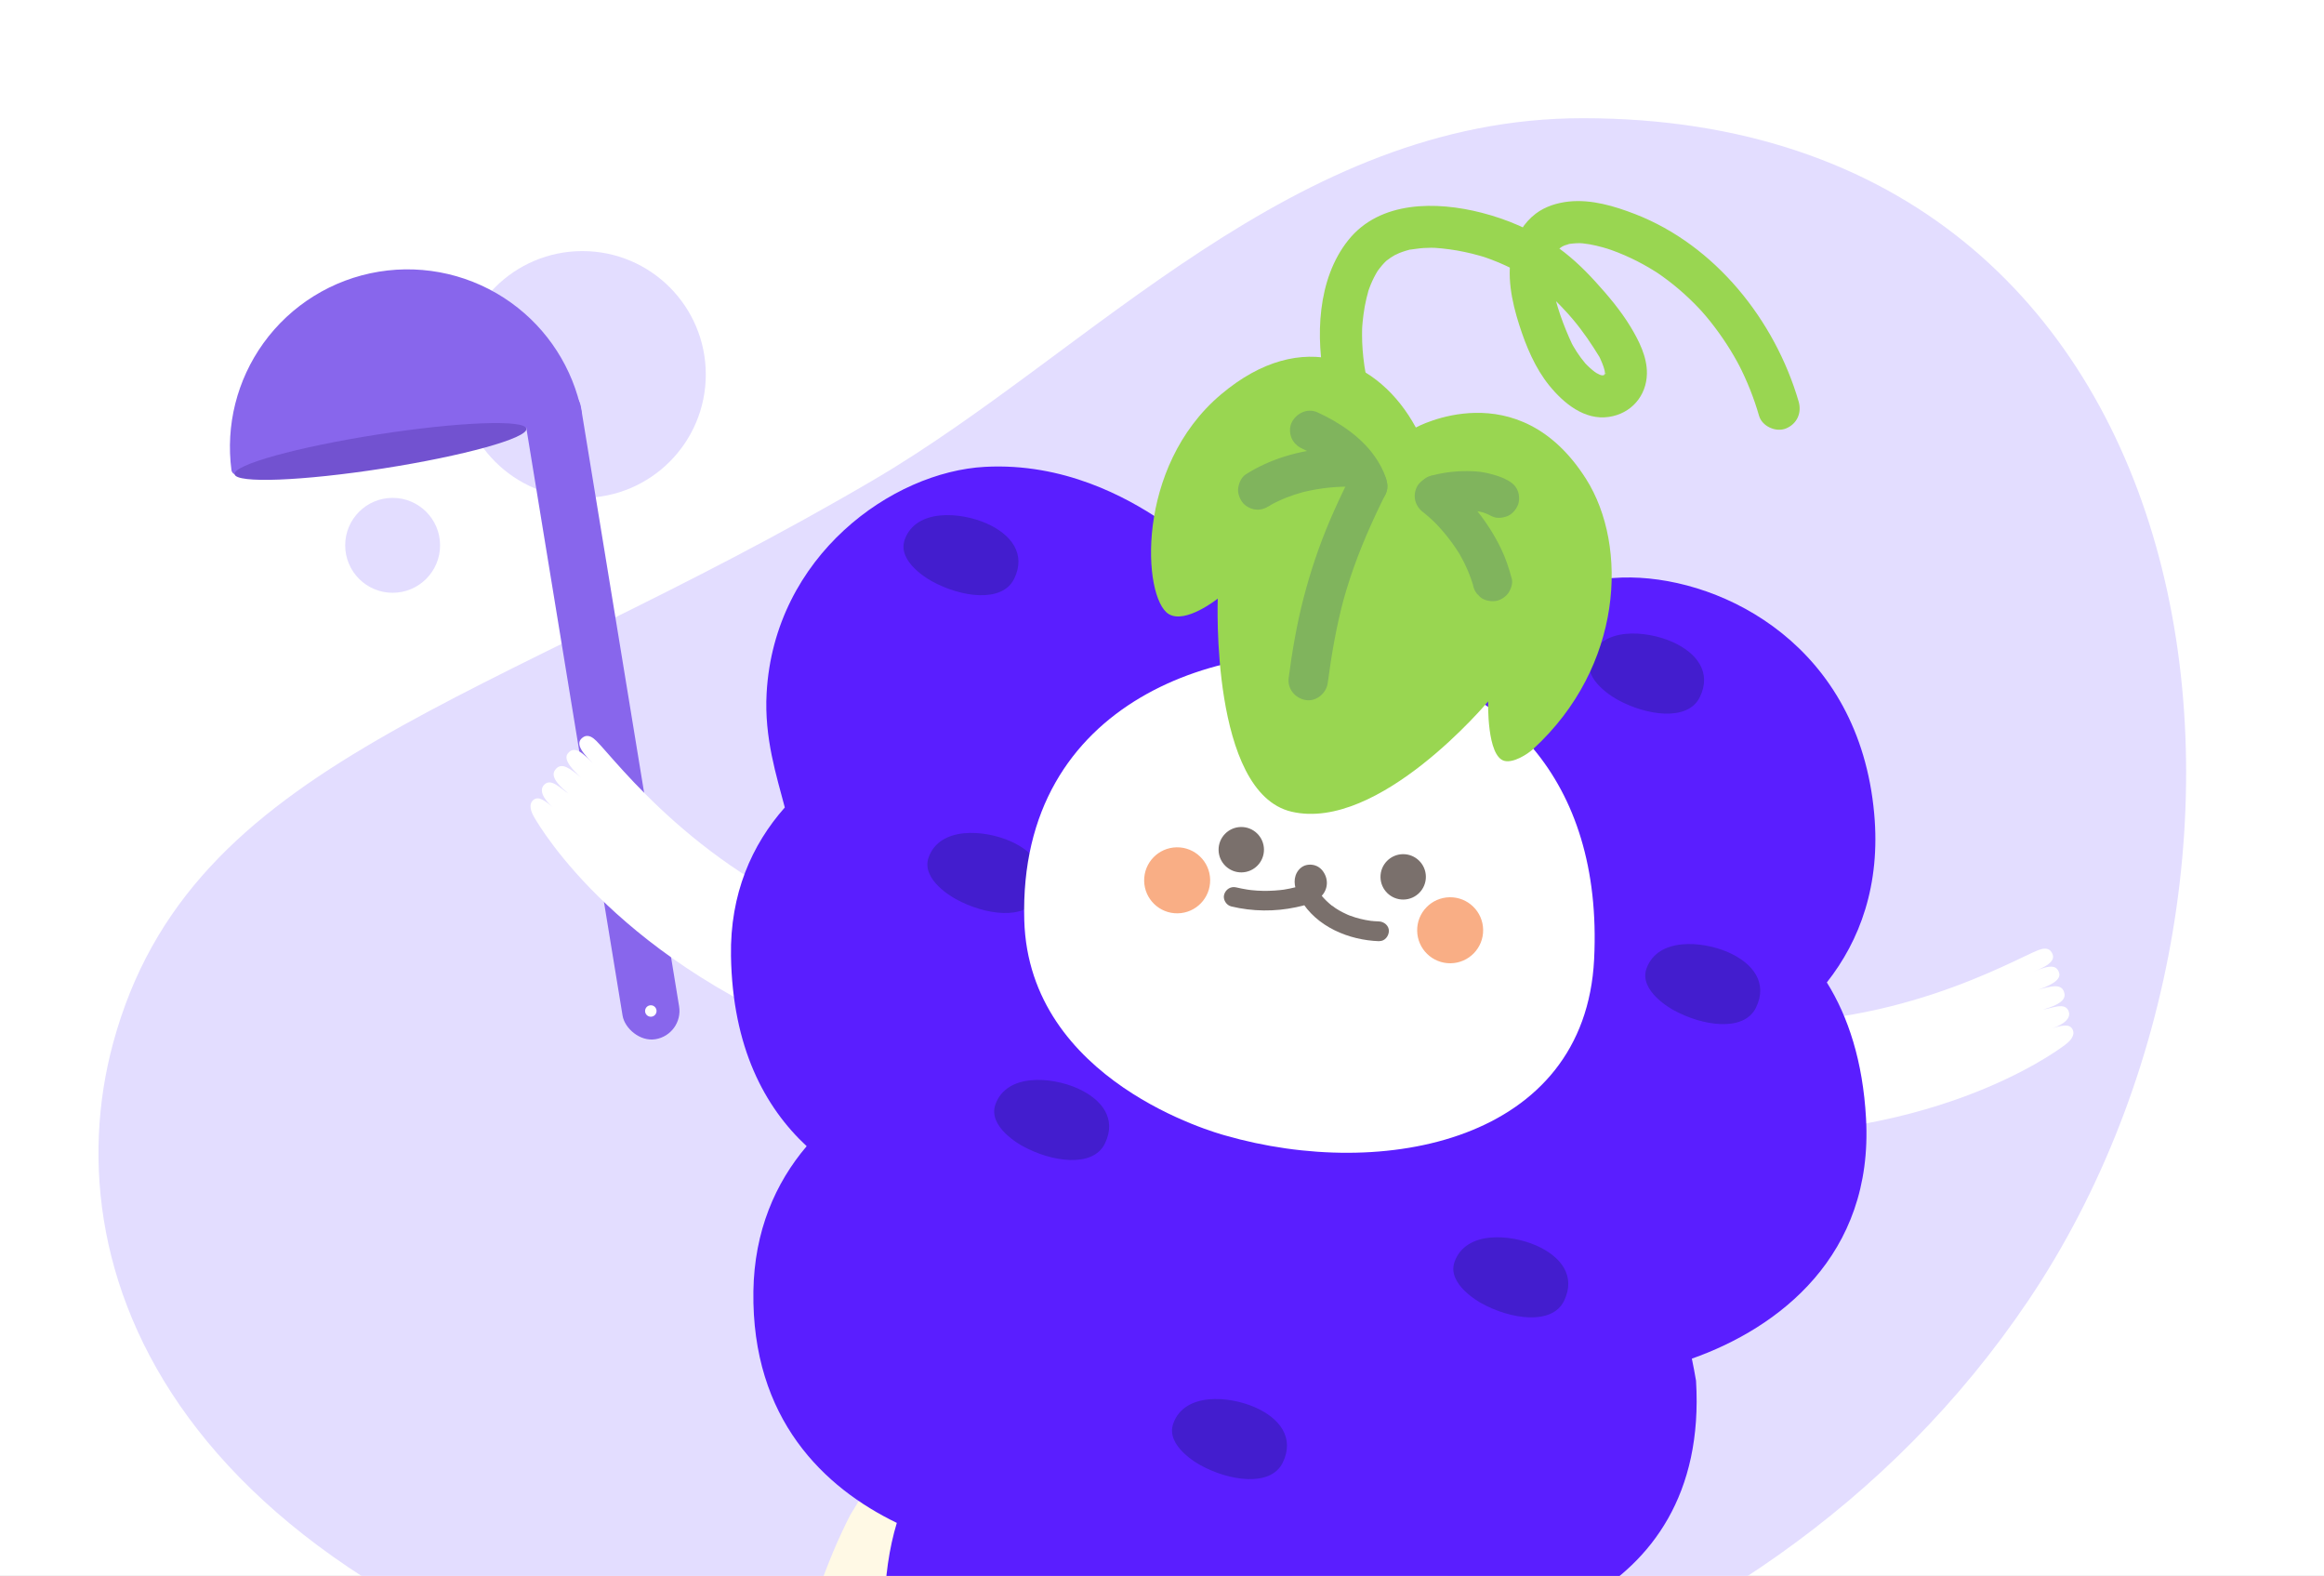 <svg width="118" height="80" viewBox="0 0 118 80" fill="none" xmlns="http://www.w3.org/2000/svg">
<rect x="0" y="0" width="118" height="80" fill="#333333" stroke="none"/>
<g clip-path="url(#clip0_15382_130208)">
<rect width="118" height="80" fill="white"/>
<path d="M5.738 52.971C9.654 38.474 24.746 35.903 44.444 24.309C55.448 17.832 65.656 6 80.36 6C112.883 5.999 117.907 43.872 102.988 66.016C88.993 86.786 61.856 93.036 40.174 88.378C8.926 81.664 2.549 64.774 5.738 52.971Z" fill="#E3DDFF"/>
<circle cx="29.572" cy="19.01" r="6.264" fill="#E3DDFF"/>
<circle cx="19.936" cy="27.683" r="2.409" fill="#E3DDFF"/>
<g clip-path="url(#clip1_15382_130208)">
<rect x="26.391" y="19.695" width="2.909" height="33.739" rx="1.454" transform="rotate(-9.304 26.391 19.695)" fill="#8866EC"/>
<path d="M29.302 21.279C29.461 21.253 29.569 21.104 29.538 20.946C29.096 18.702 27.816 16.706 25.953 15.368C24.011 13.972 21.594 13.406 19.234 13.792C16.874 14.179 14.764 15.487 13.369 17.429C12.03 19.292 11.454 21.593 11.751 23.86C11.772 24.019 11.922 24.127 12.081 24.101L20.692 22.69L29.302 21.279Z" fill="#8866EC"/>
<ellipse cx="19.32" cy="22.918" rx="7.498" ry="0.873" transform="rotate(-8.864 19.32 22.918)" fill="#7252D0"/>
<circle cx="33.045" cy="51.322" r="0.291" transform="rotate(-9.304 33.045 51.322)" fill="white"/>
</g>
<path d="M43.178 76.896L46.803 70.946L53.539 79.416L49.565 92.385C49.195 93.283 45.257 97.922 44.652 98.012C44.041 98.104 37.797 95.84 34.378 94.094C34.012 93.907 33.293 93.421 33.522 92.762C33.926 91.594 37.874 91.817 38.673 90.275C39.626 88.434 40.591 81.9 43.177 76.898" fill="#FFF9E5"/>
<path d="M73.992 82.619L72.728 75.767L63.414 81.277L62.498 94.81C62.524 95.78 64.548 101.519 65.081 101.82C65.618 102.123 72.26 102.236 76.076 101.825C76.485 101.781 77.331 101.583 77.352 100.886C77.391 99.65 73.623 98.45 73.427 96.724C73.194 94.665 74.623 88.217 73.992 82.621" fill="white"/>
<path d="M87.694 51.86C95.917 52.417 102.157 48.762 103.472 48.241C103.683 48.159 104.012 48.059 104.181 48.362C104.349 48.662 104.233 48.956 103.179 49.355C103.787 49.115 104.412 48.833 104.557 49.409C104.655 49.794 103.959 50.08 103.463 50.251C104.153 50.056 104.654 49.917 104.801 50.356C104.893 50.632 104.809 50.941 103.732 51.252C104.195 51.184 104.833 50.862 105.028 51.317C105.238 51.808 104.445 52.141 104.129 52.219C104.651 52.066 105.085 51.935 105.239 52.269C105.386 52.585 105.065 52.884 104.853 53.041C104.321 53.44 97.889 58.176 86.035 57.579C82.476 57.4 80.481 56.073 80.938 53.932C81.182 52.789 82.371 51.869 84.18 51.787C85.112 51.745 86.263 51.761 87.693 51.858L87.694 51.86Z" fill="white"/>
<path d="M43.361 47.148C35.583 44.424 31.284 38.608 30.28 37.612C30.119 37.454 29.856 37.233 29.58 37.445C29.309 37.654 29.3 37.97 30.111 38.751C29.646 38.292 29.183 37.787 28.823 38.259C28.581 38.574 29.109 39.111 29.497 39.464C28.94 39.013 28.534 38.688 28.226 39.033C28.033 39.251 27.988 39.568 28.857 40.278C28.457 40.033 27.997 39.486 27.639 39.828C27.253 40.197 27.852 40.814 28.111 41.011C27.691 40.664 27.344 40.373 27.071 40.619C26.811 40.852 26.988 41.254 27.122 41.481C27.454 42.057 31.503 48.943 42.636 53.059C45.978 54.295 48.334 53.86 48.757 51.712C48.982 50.565 48.251 49.251 46.62 48.463C45.78 48.059 44.715 47.62 43.363 47.147L43.361 47.148Z" fill="white"/>
<path d="M40.96 58.183C39.371 60.052 38.299 62.488 38.253 65.551C38.159 72.048 41.858 75.528 45.535 77.308C44.007 82.359 44.876 91.627 52.998 94.307C62.949 97.589 67.998 91.6 69.814 88.046C70.356 86.985 70.82 85.177 70.919 83.071C71.19 83.105 71.442 83.132 71.673 83.159C75.49 83.61 86.82 81.691 86.115 70.091C86.049 69.706 85.979 69.332 85.903 68.97C90.305 67.419 95.135 63.739 94.747 56.773C94.586 53.871 93.844 51.617 92.757 49.872C94.433 47.75 95.492 44.921 95.161 41.297C94.388 32.812 87.577 29.386 82.817 29.315C81.597 29.297 80.2 29.507 78.776 29.962C75.791 22.098 70.438 21.628 67.276 21.736C64.891 21.816 61.4 23.312 58.947 26.415C57.18 25.227 54 23.485 50.011 23.699C45.307 23.95 39.314 28.212 38.925 35.182C38.796 37.465 39.44 39.42 39.848 40.99C38.174 42.882 37.063 45.373 37.115 48.53C37.194 53.168 38.822 56.199 40.961 58.188L40.96 58.183Z" fill="#5A1EFF"/>
<path d="M82.131 35.52C82.055 35.479 80.335 34.551 80.752 33.399C81.324 31.816 83.58 32.001 84.896 32.578C86.162 33.135 86.921 34.133 86.308 35.389C85.695 36.646 83.577 36.32 82.131 35.52Z" fill="#431DCE"/>
<path d="M84.983 51.282C84.906 51.241 83.186 50.312 83.603 49.161C84.176 47.578 86.431 47.763 87.747 48.34C89.013 48.896 89.772 49.895 89.159 51.151C88.547 52.407 86.429 52.081 84.983 51.282Z" fill="#431DCE"/>
<path d="M48.532 45.641C48.455 45.6 46.735 44.672 47.152 43.52C47.724 41.937 49.98 42.123 51.296 42.7C52.562 43.256 53.321 44.254 52.708 45.51C52.096 46.767 49.978 46.441 48.532 45.641Z" fill="#431DCE"/>
<path d="M60.953 74.379C60.877 74.338 59.157 73.41 59.574 72.258C60.146 70.676 62.402 70.861 63.718 71.438C64.984 71.994 65.743 72.992 65.13 74.249C64.517 75.505 62.4 75.179 60.953 74.379Z" fill="#431DCE"/>
<path d="M75.237 66.168C75.16 66.127 73.44 65.199 73.857 64.048C74.43 62.465 76.685 62.65 78.001 63.227C79.267 63.783 80.026 64.781 79.413 66.038C78.801 67.294 76.683 66.968 75.237 66.168Z" fill="#431DCE"/>
<path d="M51.924 58.18C51.848 58.139 50.127 57.211 50.544 56.059C51.117 54.476 53.373 54.661 54.689 55.239C55.955 55.795 56.714 56.793 56.101 58.05C55.488 59.306 53.37 58.98 51.924 58.18Z" fill="#431DCE"/>
<path d="M47.319 29.508C47.242 29.467 45.522 28.539 45.939 27.387C46.512 25.805 48.767 25.99 50.083 26.567C51.349 27.123 52.108 28.121 51.495 29.378C50.883 30.634 48.765 30.308 47.319 29.508Z" fill="#431DCE"/>
<path d="M62.198 57.638C61.779 57.517 52.24 54.91 52.007 46.719C51.687 35.459 62.282 32.264 69.328 33.412C76.104 34.517 81.402 39.449 80.941 48.695C80.479 57.943 70.25 59.959 62.196 57.637L62.198 57.638Z" fill="white"/>
<path d="M71.264 45.665C71.9 45.655 72.407 45.131 72.398 44.495C72.388 43.859 71.864 43.351 71.228 43.361C70.592 43.371 70.084 43.895 70.094 44.531C70.104 45.167 70.627 45.675 71.264 45.665Z" fill="#7A706C"/>
<path d="M63.043 44.286C63.679 44.276 64.187 43.752 64.177 43.116C64.167 42.48 63.644 41.972 63.007 41.982C62.371 41.992 61.863 42.516 61.873 43.152C61.883 43.788 62.407 44.296 63.043 44.286Z" fill="#7A706C"/>
<path d="M59.795 46.364C60.721 46.35 61.459 45.588 61.445 44.663C61.431 43.737 60.669 42.999 59.744 43.013C58.819 43.028 58.08 43.789 58.094 44.715C58.108 45.64 58.87 46.378 59.795 46.364Z" fill="#F9AE85"/>
<path d="M70.026 47.779C68.482 47.727 66.836 47.043 66.032 45.66C65.824 45.304 65.648 44.869 65.78 44.455C65.864 44.192 66.079 43.96 66.359 43.908C66.639 43.856 66.922 43.94 67.113 44.154C67.474 44.565 67.46 45.157 67.051 45.535C66.716 45.845 66.248 45.962 65.812 46.054C64.723 46.285 63.599 46.274 62.517 46.014C62.263 45.954 62.08 45.659 62.157 45.406C62.239 45.143 62.493 44.982 62.766 45.047C62.955 45.091 63.143 45.129 63.334 45.159C63.38 45.166 63.425 45.172 63.472 45.178C63.496 45.181 63.518 45.185 63.542 45.187C63.532 45.187 63.465 45.179 63.523 45.185C63.623 45.193 63.723 45.203 63.823 45.211C64.216 45.236 64.611 45.225 65.001 45.184C65.046 45.178 65.094 45.172 65.139 45.167C65.162 45.164 65.184 45.162 65.208 45.159C65.198 45.159 65.132 45.172 65.189 45.161C65.288 45.146 65.386 45.127 65.485 45.107C65.668 45.068 65.851 45.025 66.031 44.972C66.09 44.955 66.191 44.894 66.251 44.893C66.246 44.893 66.168 44.934 66.213 44.908C66.227 44.898 66.246 44.891 66.26 44.883C66.296 44.864 66.329 44.839 66.364 44.817C66.411 44.788 66.331 44.839 66.331 44.844C66.331 44.839 66.364 44.812 66.369 44.808C66.373 44.803 66.397 44.772 66.404 44.769C66.394 44.769 66.355 44.848 66.376 44.803C66.378 44.798 66.396 44.76 66.401 44.757C66.396 44.757 66.372 44.85 66.383 44.803C66.391 44.75 66.381 44.862 66.379 44.862C66.379 44.862 66.378 44.803 66.378 44.8C66.387 44.793 66.38 44.915 66.386 44.857C66.386 44.853 66.371 44.815 66.373 44.812C66.366 44.817 66.427 44.902 66.396 44.86C66.388 44.848 66.379 44.831 66.374 44.819C66.334 44.746 66.436 44.883 66.376 44.829C66.376 44.829 66.467 44.885 66.422 44.864C66.367 44.839 66.525 44.893 66.467 44.88C66.415 44.869 66.541 44.886 66.534 44.886C66.529 44.886 66.653 44.86 66.598 44.876C66.548 44.891 66.653 44.851 66.65 44.853C66.65 44.853 66.725 44.778 66.695 44.817C66.66 44.858 66.732 44.762 66.73 44.766C66.721 44.783 66.704 44.824 66.73 44.755C66.757 44.68 66.739 44.73 66.734 44.747C66.721 44.819 66.741 44.712 66.736 44.7C66.743 44.716 66.737 44.792 66.737 44.807C66.731 44.854 66.737 44.759 66.727 44.752C66.732 44.757 66.735 44.792 66.737 44.8C66.745 44.83 66.753 44.861 66.763 44.892C66.768 44.906 66.773 44.923 66.778 44.937C66.798 45.001 66.777 44.925 66.76 44.904C66.799 44.961 66.824 45.034 66.859 45.095C66.895 45.161 66.937 45.227 66.978 45.293C67.017 45.352 67.061 45.409 67.102 45.465C67.134 45.51 67.081 45.437 67.078 45.435C67.09 45.444 67.102 45.463 67.112 45.475C67.139 45.505 67.165 45.538 67.192 45.569C67.291 45.679 67.398 45.782 67.509 45.878C67.535 45.901 67.562 45.925 67.591 45.946C67.61 45.96 67.629 45.974 67.646 45.99C67.689 46.025 67.617 45.969 67.615 45.967C67.682 45.997 67.745 46.06 67.805 46.099C67.93 46.181 68.06 46.258 68.194 46.324C68.268 46.364 68.345 46.398 68.424 46.433C68.443 46.442 68.561 46.49 68.499 46.465C68.436 46.44 68.553 46.486 68.575 46.492C68.736 46.552 68.898 46.602 69.063 46.642C69.235 46.684 69.407 46.72 69.584 46.743C69.603 46.745 69.619 46.748 69.638 46.75C69.705 46.758 69.643 46.745 69.615 46.748C69.653 46.745 69.703 46.756 69.741 46.76C69.832 46.768 69.922 46.772 70.013 46.775C70.272 46.783 70.528 46.988 70.52 47.267C70.512 47.526 70.309 47.784 70.028 47.774L70.026 47.779Z" fill="#7A706C"/>
<path d="M73.657 48.899C74.582 48.885 75.321 48.123 75.306 47.198C75.292 46.273 74.531 45.534 73.605 45.548C72.68 45.563 71.941 46.324 71.956 47.25C71.97 48.175 72.731 48.913 73.657 48.899Z" fill="#F9AE85"/>
<path d="M73.349 26.773C72.669 25.882 72.015 24.972 71.426 24.018C71.288 23.794 71.155 23.57 71.024 23.343C70.954 23.221 70.887 23.1 70.82 22.976C70.787 22.915 70.753 22.853 70.721 22.791C70.706 22.765 70.603 22.562 70.677 22.709C70.425 22.21 70.195 21.704 69.992 21.183C69.793 20.668 69.623 20.143 69.483 19.607C69.466 19.541 69.45 19.473 69.433 19.407C69.433 19.402 69.394 19.235 69.415 19.341C69.443 19.457 69.396 19.248 69.391 19.223C69.377 19.155 69.365 19.087 69.351 19.02C69.297 18.731 69.255 18.443 69.223 18.152C69.195 17.895 69.176 17.64 69.165 17.382C69.16 17.262 69.157 17.143 69.158 17.022C69.158 16.955 69.159 16.885 69.159 16.817C69.157 16.824 69.168 16.528 69.162 16.653C69.155 16.782 69.168 16.567 69.17 16.541C69.176 16.472 69.181 16.405 69.188 16.336C69.2 16.217 69.212 16.098 69.229 15.978C69.266 15.697 69.314 15.418 69.381 15.145C69.411 15.019 69.45 14.898 69.477 14.775C69.507 14.652 69.465 14.802 69.46 14.818C69.481 14.756 69.501 14.697 69.524 14.638C69.618 14.384 69.728 14.138 69.861 13.904C69.892 13.849 69.924 13.794 69.956 13.742C70.019 13.635 69.944 13.764 69.932 13.776C70.009 13.677 70.08 13.576 70.163 13.48C70.245 13.386 70.33 13.292 70.422 13.21C70.388 13.242 70.276 13.324 70.435 13.207C70.496 13.163 70.556 13.116 70.619 13.074C70.707 13.015 70.796 12.963 70.886 12.91C70.697 13.02 70.983 12.871 71.048 12.845C71.16 12.8 71.271 12.762 71.386 12.727C71.445 12.711 71.501 12.695 71.559 12.679C71.753 12.627 71.474 12.685 71.6 12.672C71.827 12.645 72.052 12.604 72.282 12.59C72.404 12.584 72.528 12.579 72.652 12.578C72.715 12.577 72.775 12.579 72.838 12.58C72.951 12.582 72.929 12.585 72.829 12.579C73.342 12.614 73.85 12.682 74.356 12.789C74.619 12.844 74.88 12.908 75.138 12.982C75.202 13.001 75.267 13.02 75.331 13.039C75.343 13.041 75.5 13.091 75.386 13.056C75.26 13.016 75.461 13.082 75.488 13.092C75.568 13.118 75.647 13.147 75.724 13.178C76.225 13.366 76.713 13.593 77.178 13.856C77.294 13.921 77.407 13.992 77.523 14.062C77.551 14.079 77.694 14.173 77.543 14.073C77.599 14.11 77.652 14.148 77.709 14.185C77.927 14.339 78.14 14.501 78.343 14.671C78.659 14.934 78.95 15.222 79.234 15.518C79.354 15.644 79.471 15.771 79.591 15.9C79.69 16.005 79.459 15.747 79.555 15.859C79.587 15.896 79.621 15.932 79.653 15.969C79.727 16.053 79.801 16.139 79.873 16.224C80.384 16.83 80.81 17.467 81.223 18.139C81.297 18.259 81.136 17.952 81.19 18.078C81.207 18.117 81.229 18.157 81.248 18.197C81.285 18.274 81.319 18.353 81.35 18.433C81.377 18.501 81.401 18.566 81.425 18.636C81.442 18.687 81.514 18.971 81.474 18.78C81.432 18.581 81.481 18.844 81.486 18.884C81.492 18.943 81.491 19.003 81.497 19.063C81.515 19.216 81.494 18.936 81.503 18.923C81.491 18.938 81.505 19.004 81.491 19.018C81.491 19.015 81.469 19.101 81.472 19.109C81.464 19.086 81.581 18.817 81.508 18.987C81.497 19.012 81.472 19.043 81.469 19.07C81.454 19.178 81.634 18.882 81.546 18.953C81.521 18.973 81.444 19.05 81.437 19.076C81.467 18.922 81.633 18.93 81.525 18.988C81.499 19.002 81.463 19.027 81.439 19.047C81.33 19.131 81.456 18.956 81.535 19.002C81.522 18.994 81.379 19.058 81.366 19.068C81.258 19.126 81.545 19.079 81.432 19.051C81.408 19.046 81.353 19.056 81.329 19.058C81.129 19.08 81.404 19.041 81.408 19.063C81.408 19.063 81.286 19.041 81.269 19.038C81.057 19.009 81.348 19.047 81.337 19.065C81.336 19.07 81.191 19.004 81.202 19.009C81.157 18.989 81.111 18.966 81.067 18.941C81.034 18.923 80.861 18.797 80.984 18.894C81.093 18.982 80.988 18.895 80.97 18.877C80.928 18.843 80.883 18.81 80.841 18.774C80.755 18.703 80.672 18.625 80.592 18.547C80.551 18.506 80.513 18.465 80.472 18.424C80.5 18.453 80.607 18.584 80.48 18.43C80.405 18.339 80.332 18.248 80.262 18.153C80.124 17.966 79.995 17.771 79.88 17.568C79.852 17.52 79.825 17.469 79.798 17.42C79.817 17.45 79.893 17.617 79.811 17.442C79.762 17.336 79.714 17.231 79.668 17.126C79.454 16.637 79.26 16.134 79.104 15.625C79.065 15.494 79.026 15.361 78.989 15.229C78.972 15.163 78.955 15.097 78.939 15.028C78.95 15.072 78.974 15.207 78.932 15.001C78.88 14.74 78.839 14.476 78.815 14.208C78.804 14.08 78.796 13.95 78.796 13.819C78.795 13.757 78.795 13.691 78.797 13.629C78.796 13.674 78.775 13.84 78.801 13.632C78.814 13.52 78.829 13.409 78.85 13.299C78.861 13.236 78.882 13.175 78.893 13.111C78.91 12.993 78.825 13.249 78.907 13.065C78.959 12.949 79.009 12.835 79.073 12.726C78.971 12.898 79.141 12.67 79.177 12.619C79.268 12.49 79.041 12.71 79.16 12.63C79.204 12.6 79.247 12.564 79.291 12.535C79.321 12.517 79.468 12.425 79.344 12.497C79.211 12.574 79.427 12.463 79.44 12.459C79.511 12.43 79.812 12.359 79.559 12.405C79.654 12.386 79.749 12.372 79.845 12.363C79.956 12.352 80.068 12.345 80.182 12.344C80.219 12.344 80.401 12.35 80.253 12.343C80.09 12.335 80.362 12.355 80.367 12.354C80.827 12.401 81.271 12.518 81.713 12.654C81.5 12.589 81.733 12.663 81.815 12.692C81.924 12.732 82.035 12.774 82.143 12.815C82.374 12.905 82.6 13.005 82.825 13.111C83.233 13.304 83.626 13.52 84.008 13.759C84.037 13.777 84.193 13.875 84.076 13.801C83.959 13.726 84.115 13.827 84.143 13.844C84.227 13.901 84.311 13.96 84.394 14.018C84.596 14.161 84.793 14.313 84.985 14.467C85.348 14.76 85.697 15.075 86.026 15.406C86.108 15.489 86.192 15.574 86.271 15.659C86.319 15.711 86.495 15.903 86.356 15.747C86.523 15.935 86.684 16.124 86.84 16.319C87.133 16.687 87.409 17.071 87.667 17.466C87.916 17.85 88.147 18.245 88.358 18.652C88.252 18.451 88.404 18.745 88.432 18.805C88.483 18.911 88.534 19.017 88.582 19.125C88.68 19.339 88.772 19.557 88.86 19.776C89.034 20.214 89.186 20.658 89.316 21.11C89.473 21.646 90.175 21.96 90.686 21.749C91.248 21.515 91.493 20.954 91.324 20.379C90.12 16.258 87.094 12.451 83.029 10.871C81.969 10.461 80.806 10.111 79.657 10.231C79.068 10.293 78.455 10.482 77.978 10.845C77.368 11.31 77.003 11.947 76.804 12.68C76.465 13.92 76.757 15.304 77.14 16.499C77.487 17.58 77.946 18.69 78.668 19.576C79.395 20.47 80.455 21.348 81.691 21.164C82.822 20.997 83.599 20.101 83.621 18.97C83.638 18.122 83.215 17.292 82.788 16.585C82.287 15.759 81.658 15.015 81.009 14.302C80.358 13.586 79.662 12.93 78.852 12.393C77.736 11.655 76.525 11.132 75.228 10.799C72.944 10.214 70.065 10.174 68.454 12.196C66.874 14.178 66.786 17.135 67.289 19.513C67.829 22.062 69.029 24.373 70.51 26.5C70.859 27.004 71.224 27.497 71.595 27.983C71.933 28.426 72.608 28.612 73.082 28.253C73.525 27.918 73.714 27.241 73.353 26.766L73.349 26.773Z" fill="#99D651"/>
<path d="M71.889 21.702C71.889 21.702 77.073 18.847 80.537 24.322C82.681 27.711 82.416 33.843 77.838 38.03C77.548 38.294 76.844 38.74 76.389 38.626C75.48 38.4 75.56 35.606 75.56 35.606C75.56 35.606 70.011 42.248 65.574 41.204C61.449 40.234 61.831 30.387 61.831 30.387C61.831 30.387 60.192 31.698 59.336 31.168C58.019 30.352 57.622 23.713 61.994 20.024C66.152 16.515 70.034 18.278 71.889 21.702Z" fill="#99D651"/>
<path d="M70.365 25.054C69.668 26.452 69.033 27.882 68.546 29.365C68.416 29.759 68.298 30.156 68.186 30.556L68.257 30.297C67.865 31.733 67.608 33.202 67.414 34.679C67.344 35.196 66.822 35.632 66.29 35.537C65.757 35.441 65.36 34.97 65.432 34.413C65.612 33.042 65.846 31.675 66.194 30.336C66.536 29.021 66.966 27.734 67.497 26.482C67.814 25.732 68.16 24.998 68.525 24.269C68.64 24.035 68.813 23.841 69.06 23.738C69.289 23.641 69.607 23.631 69.835 23.741C70.063 23.851 70.274 24.031 70.366 24.276C70.458 24.521 70.483 24.813 70.362 25.051L70.365 25.054Z" fill="#80B45D"/>
<path d="M75.741 26.206C75.553 26.102 75.355 26.025 75.149 25.966L75.408 26.037C75.052 25.939 74.684 25.901 74.315 25.897L74.584 25.897C74.07 25.898 73.561 25.971 73.064 26.096C72.83 26.156 72.497 26.037 72.315 25.895C72.132 25.753 71.962 25.485 71.939 25.242C71.916 24.982 71.967 24.698 72.141 24.493L72.323 24.313C72.462 24.207 72.62 24.142 72.794 24.117C73.443 23.952 74.104 23.895 74.773 23.922C75.045 23.932 75.317 23.966 75.579 24.031C75.907 24.113 76.228 24.204 76.526 24.367C76.761 24.497 76.95 24.645 77.057 24.902C77.153 25.131 77.163 25.449 77.054 25.677C76.943 25.907 76.764 26.116 76.519 26.208C76.281 26.296 75.974 26.331 75.743 26.204L75.741 26.206Z" fill="#80B45D"/>
<path d="M74.787 29.658L74.775 29.618L74.843 29.867C74.673 29.253 74.42 28.667 74.103 28.113L74.232 28.334C73.84 27.657 73.359 27.035 72.81 26.479L72.989 26.662C72.746 26.415 72.49 26.181 72.216 25.967C72.018 25.811 71.874 25.563 71.84 25.313C71.806 25.064 71.879 24.757 72.042 24.565C72.392 24.156 73.005 24.046 73.444 24.391C74.61 25.309 75.571 26.521 76.217 27.857C76.456 28.35 76.621 28.86 76.763 29.388C76.826 29.619 76.701 29.958 76.562 30.136C76.414 30.326 76.152 30.49 75.909 30.512C75.648 30.535 75.365 30.485 75.16 30.311L74.98 30.128C74.874 29.989 74.809 29.831 74.784 29.657L74.787 29.658Z" fill="#80B45D"/>
<path d="M68.527 25.051C68.46 24.835 68.37 24.628 68.259 24.433L68.388 24.655C68.212 24.353 67.994 24.081 67.749 23.832L67.929 24.015C67.541 23.626 67.095 23.302 66.624 23.023L66.846 23.153C66.606 23.013 66.359 22.884 66.108 22.768C65.875 22.663 65.677 22.473 65.577 22.233C65.477 21.994 65.47 21.686 65.58 21.458C65.81 20.98 66.381 20.699 66.89 20.931C67.995 21.434 69.099 22.169 69.805 23.174C70.042 23.513 70.249 23.884 70.371 24.283C70.451 24.546 70.48 24.797 70.368 25.058C70.273 25.278 70.063 25.505 69.833 25.589C69.588 25.678 69.301 25.702 69.058 25.586C68.837 25.479 68.602 25.296 68.527 25.051Z" fill="#80B45D"/>
<path d="M68.497 24.712C68.377 24.707 68.257 24.703 68.14 24.704L68.409 24.704C67.577 24.708 66.745 24.822 65.943 25.038L66.192 24.971C65.594 25.136 65.01 25.355 64.468 25.664L64.69 25.535C64.617 25.578 64.543 25.624 64.47 25.669C64.242 25.814 64.007 25.902 63.73 25.865C63.488 25.832 63.212 25.685 63.069 25.481C62.926 25.276 62.826 25.004 62.873 24.741C62.918 24.492 63.037 24.22 63.257 24.079C64.502 23.286 65.978 22.867 67.446 22.752C67.883 22.717 68.326 22.715 68.765 22.733C69.006 22.744 69.284 22.93 69.427 23.117C69.57 23.304 69.668 23.61 69.623 23.857C69.576 24.112 69.456 24.365 69.238 24.518C69.01 24.677 68.778 24.725 68.499 24.714L68.497 24.712Z" fill="#80B45D"/>
</g>
<defs>
<clipPath id="clip0_15382_130208">
<rect width="118" height="80" fill="white"/>
</clipPath>
<clipPath id="clip1_15382_130208">
<rect width="20.36" height="43.047" fill="white" transform="translate(9 14.293) rotate(-9.304)"/>
</clipPath>
</defs>
</svg>
